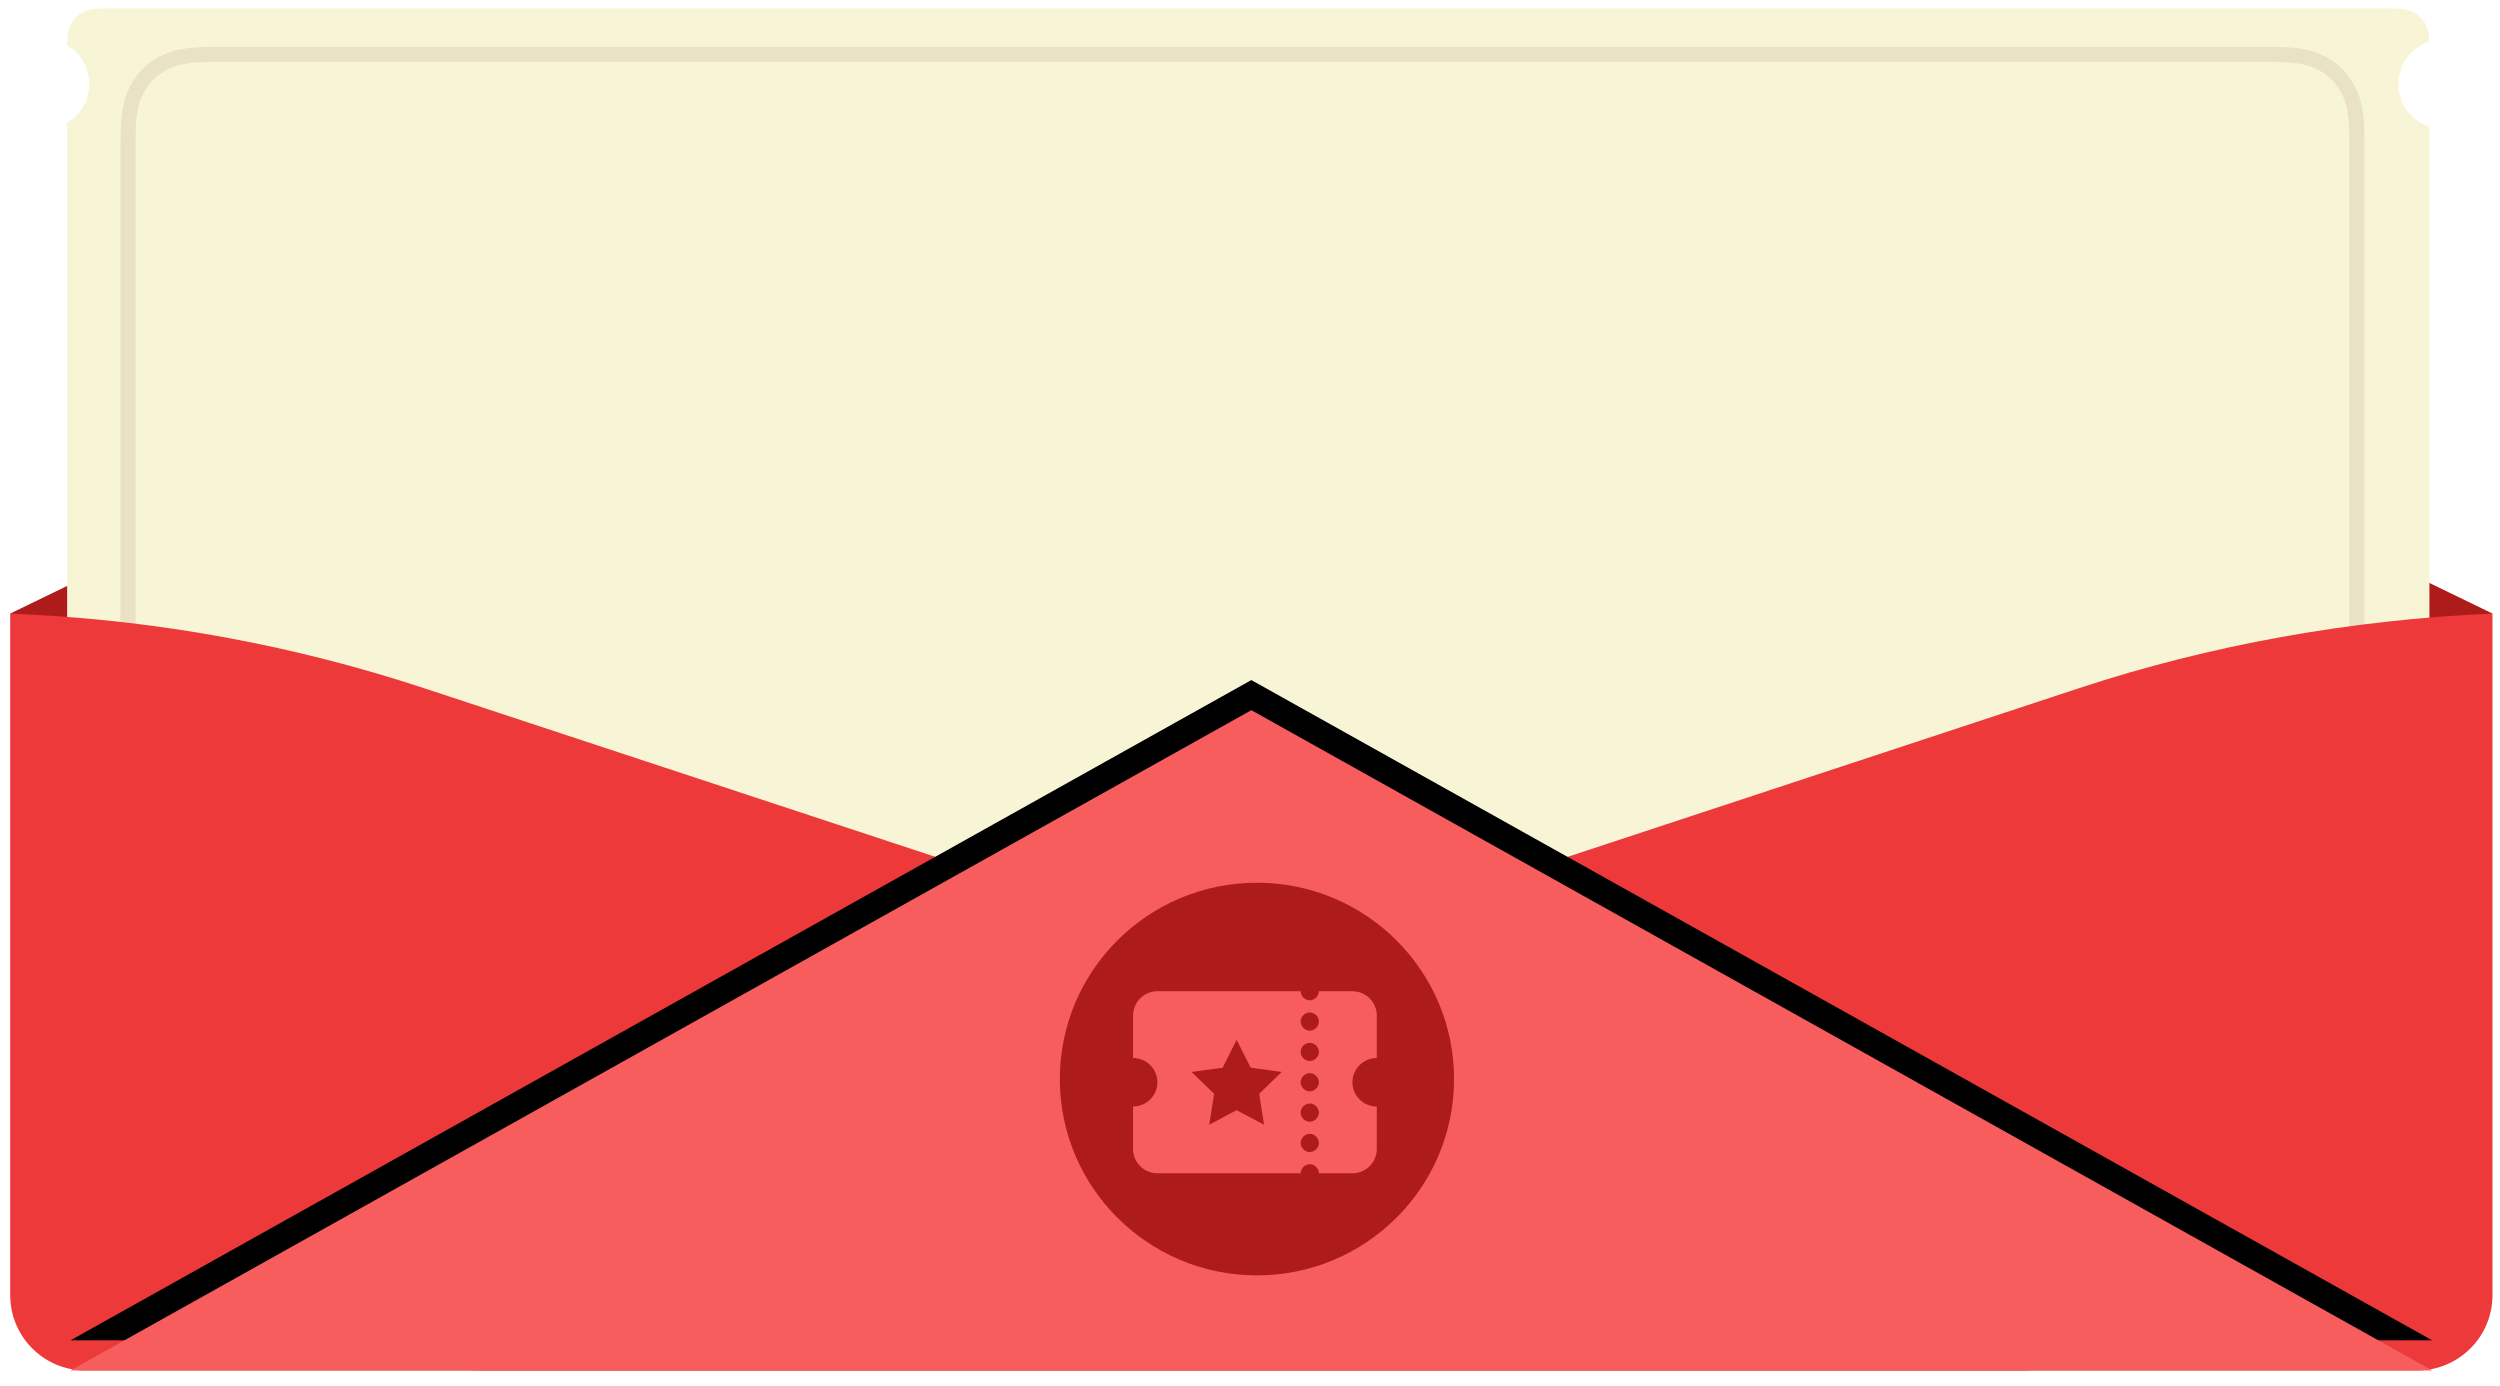 <?xml version="1.0" encoding="UTF-8"?>
<svg width="166px" height="92px" viewBox="0 0 166 92" version="1.1" xmlns="http://www.w3.org/2000/svg" xmlns:xlink="http://www.w3.org/1999/xlink">
    <!-- Generator: Sketch 47 (45396) - http://www.bohemiancoding.com/sketch -->
    <title>couponBig-1 bg</title>
    <desc>Created with Sketch.</desc>
    <defs>
        <polygon id="path-1" points="82.589 47.416 161 91.26 4.178 91.26"></polygon>
        <filter x="-3.5%" y="-17.1%" width="107.0%" height="125.1%" filterUnits="objectBoundingBox" id="filter-2">
            <feOffset dx="0" dy="-2" in="SourceAlpha" result="shadowOffsetOuter1"></feOffset>
            <feGaussianBlur stdDeviation="1.5" in="shadowOffsetOuter1" result="shadowBlurOuter1"></feGaussianBlur>
            <feColorMatrix values="0 0 0 0 0   0 0 0 0 0   0 0 0 0 0  0 0 0 0.089 0" type="matrix" in="shadowBlurOuter1"></feColorMatrix>
        </filter>
    </defs>
    <g id="纸质券分领取页面-V1.1" stroke="none" stroke-width="1" fill="none" fill-rule="evenodd">
        <g id="couponBig-1-bg" transform="translate(0, -0.76)">
            <g id="Group-2" transform="translate(0.5, 0.5)">
                <polygon id="Rectangle-5" fill="#AD1C1B" points="82.589 82 0.178 41 82.589 1 165 41"></polygon>
                <g id="coupon01-bg" transform="translate(3, 0.656)">
                    <g id="coupon-bg">
                        <path d="M157.814,72.76 C157.804,73.542 157.712,73.847 157.548,74.155 C157.374,74.481 157.118,74.737 156.792,74.911 C156.466,75.085 156.143,75.178 155.251,75.178 L3.524,75.178 C2.632,75.178 2.309,75.085 1.983,74.911 C1.657,74.737 1.401,74.481 1.227,74.155 C1.083,73.885 0.994,73.617 0.968,73.026 C2.157,72.625 3.012,71.504 3.012,70.185 C3.012,68.862 2.153,67.739 0.96,67.34 L0.96,8.029 C2.153,7.63 3.012,6.507 3.012,5.185 C3.012,3.865 2.156,2.744 0.967,2.343 C0.992,1.735 1.081,1.463 1.227,1.189 C1.401,0.863 1.657,0.608 1.983,0.433 C2.309,0.259 2.632,0.166 3.524,0.166 L155.251,0.166 C156.143,0.166 156.466,0.259 156.792,0.433 C157.118,0.608 157.374,0.863 157.548,1.189 C157.714,1.5 157.806,1.808 157.815,2.609 C156.936,3.133 156.348,4.091 156.348,5.185 C156.348,6.279 156.937,7.236 157.815,7.76 L157.815,67.609 C156.937,68.133 156.348,69.09 156.348,70.185 C156.348,71.278 156.936,72.236 157.814,72.76 Z" id="Combined-Shape" fill="#F8F5D6" transform="translate(79.387, 37.672) scale(-1, 1) translate(-79.387, -37.672) "></path>
                        <path d="M10.91,3.213 C8.953,3.213 8.137,3.371 7.294,3.822 C6.566,4.211 5.998,4.779 5.609,5.507 C5.158,6.35 5,7.166 5,9.123 L5,61.768 C5,63.725 5.158,64.541 5.609,65.384 C5.998,66.112 6.566,66.68 7.294,67.069 C8.137,67.52 8.953,67.678 10.91,67.678 L147.09,67.678 C149.047,67.678 149.863,67.52 150.706,67.069 C151.434,66.68 152.002,66.112 152.391,65.384 C152.842,64.541 153,63.725 153,61.768 L153,9.123 C153,7.166 152.842,6.35 152.391,5.507 C152.002,4.779 151.434,4.211 150.706,3.822 C149.863,3.371 149.047,3.213 147.09,3.213 L10.91,3.213 Z" id="Rectangle-2" stroke="#E9E2C5"></path>
                    </g>
                </g>
                <path d="M0.178,41 L1.37,41.06 L1.37,41.06 C10.325,41.508 19.179,43.159 27.694,45.968 L135.447,81.512 L135.447,81.512 C138.07,82.377 139.495,85.204 138.629,87.826 C137.953,89.876 136.039,91.26 133.881,91.26 L5.178,91.26 L5.178,91.26 C2.416,91.26 0.178,89.022 0.178,86.26 L0.178,41 Z" id="Rectangle-2" fill="#ED393A"></path>
                <path d="M165,41 C155.528,41.413 146.229,43.092 137.539,45.958 L29.736,81.512 L29.736,81.512 C27.113,82.377 25.689,85.204 26.554,87.826 C27.229,89.876 29.144,91.26 31.302,91.26 L160,91.26 L160,91.26 C162.761,91.26 165,89.022 165,86.26 L165,41 Z" id="Rectangle-2" fill="#ED393A"></path>
                <g id="Rectangle-5">
                    <use fill="black" fill-opacity="1" filter="url(#filter-2)" xlink:href="#path-1"></use>
                    <use fill="#F75D5D" fill-rule="evenodd" xlink:href="#path-1"></use>
                </g>
                <g id="Group-7" transform="translate(69.5, 58.5)">
                    <ellipse id="Oval-2" fill="#AD1C1B" cx="13.461" cy="13.409" rx="13.088" ry="13.036"></ellipse>
                    <path d="M21.419,12.01 L21.419,9.189 C21.419,8.302 20.691,7.577 19.801,7.577 L17.575,7.577 C17.575,7.899 17.292,8.181 16.969,8.181 C16.645,8.181 16.362,7.899 16.362,7.577 L6.853,7.577 C5.963,7.577 5.235,8.302 5.235,9.189 L5.235,12.01 C6.125,12.01 6.853,12.735 6.853,13.622 C6.853,14.509 6.125,15.234 5.235,15.234 L5.235,18.055 C5.235,18.942 5.963,19.667 6.853,19.667 L16.362,19.667 C16.362,19.345 16.645,19.063 16.969,19.063 C17.292,19.063 17.575,19.345 17.575,19.667 L19.801,19.667 C20.691,19.667 21.419,18.942 21.419,18.055 L21.419,15.234 C20.529,15.234 19.801,14.509 19.801,13.622 C19.801,12.735 20.529,12.01 21.419,12.01 Z M16.969,18.257 C16.645,18.257 16.362,17.975 16.362,17.652 C16.362,17.33 16.645,17.048 16.969,17.048 C17.292,17.048 17.575,17.33 17.575,17.652 C17.575,17.975 17.292,18.257 16.969,18.257 Z M16.969,16.242 C16.645,16.242 16.362,15.96 16.362,15.637 C16.362,15.315 16.645,15.033 16.969,15.033 C17.292,15.033 17.575,15.315 17.575,15.637 C17.575,15.96 17.292,16.242 16.969,16.242 Z M16.969,14.227 C16.645,14.227 16.362,13.944 16.362,13.622 C16.362,13.3 16.645,13.018 16.969,13.018 C17.292,13.018 17.575,13.3 17.575,13.622 C17.575,13.944 17.292,14.227 16.969,14.227 Z M16.969,12.212 C16.645,12.212 16.362,11.929 16.362,11.607 C16.362,11.285 16.645,11.002 16.969,11.002 C17.292,11.002 17.575,11.285 17.575,11.607 C17.575,11.929 17.292,12.212 16.969,12.212 Z M16.969,10.196 C16.645,10.196 16.362,9.914 16.362,9.592 C16.362,9.269 16.645,8.987 16.969,8.987 C17.292,8.987 17.575,9.269 17.575,9.592 C17.575,9.914 17.292,10.196 16.969,10.196 Z M12.113,10.801 L13.044,12.655 L15.107,12.937 L13.61,14.388 L13.934,16.443 L12.113,15.476 L10.293,16.443 L10.616,14.388 L9.119,12.937 L11.183,12.655 L12.113,10.801 Z" id="Combined-Shape" fill="#F75D5D" fill-rule="nonzero"></path>
                </g>
            </g>
        </g>
    </g>
</svg>